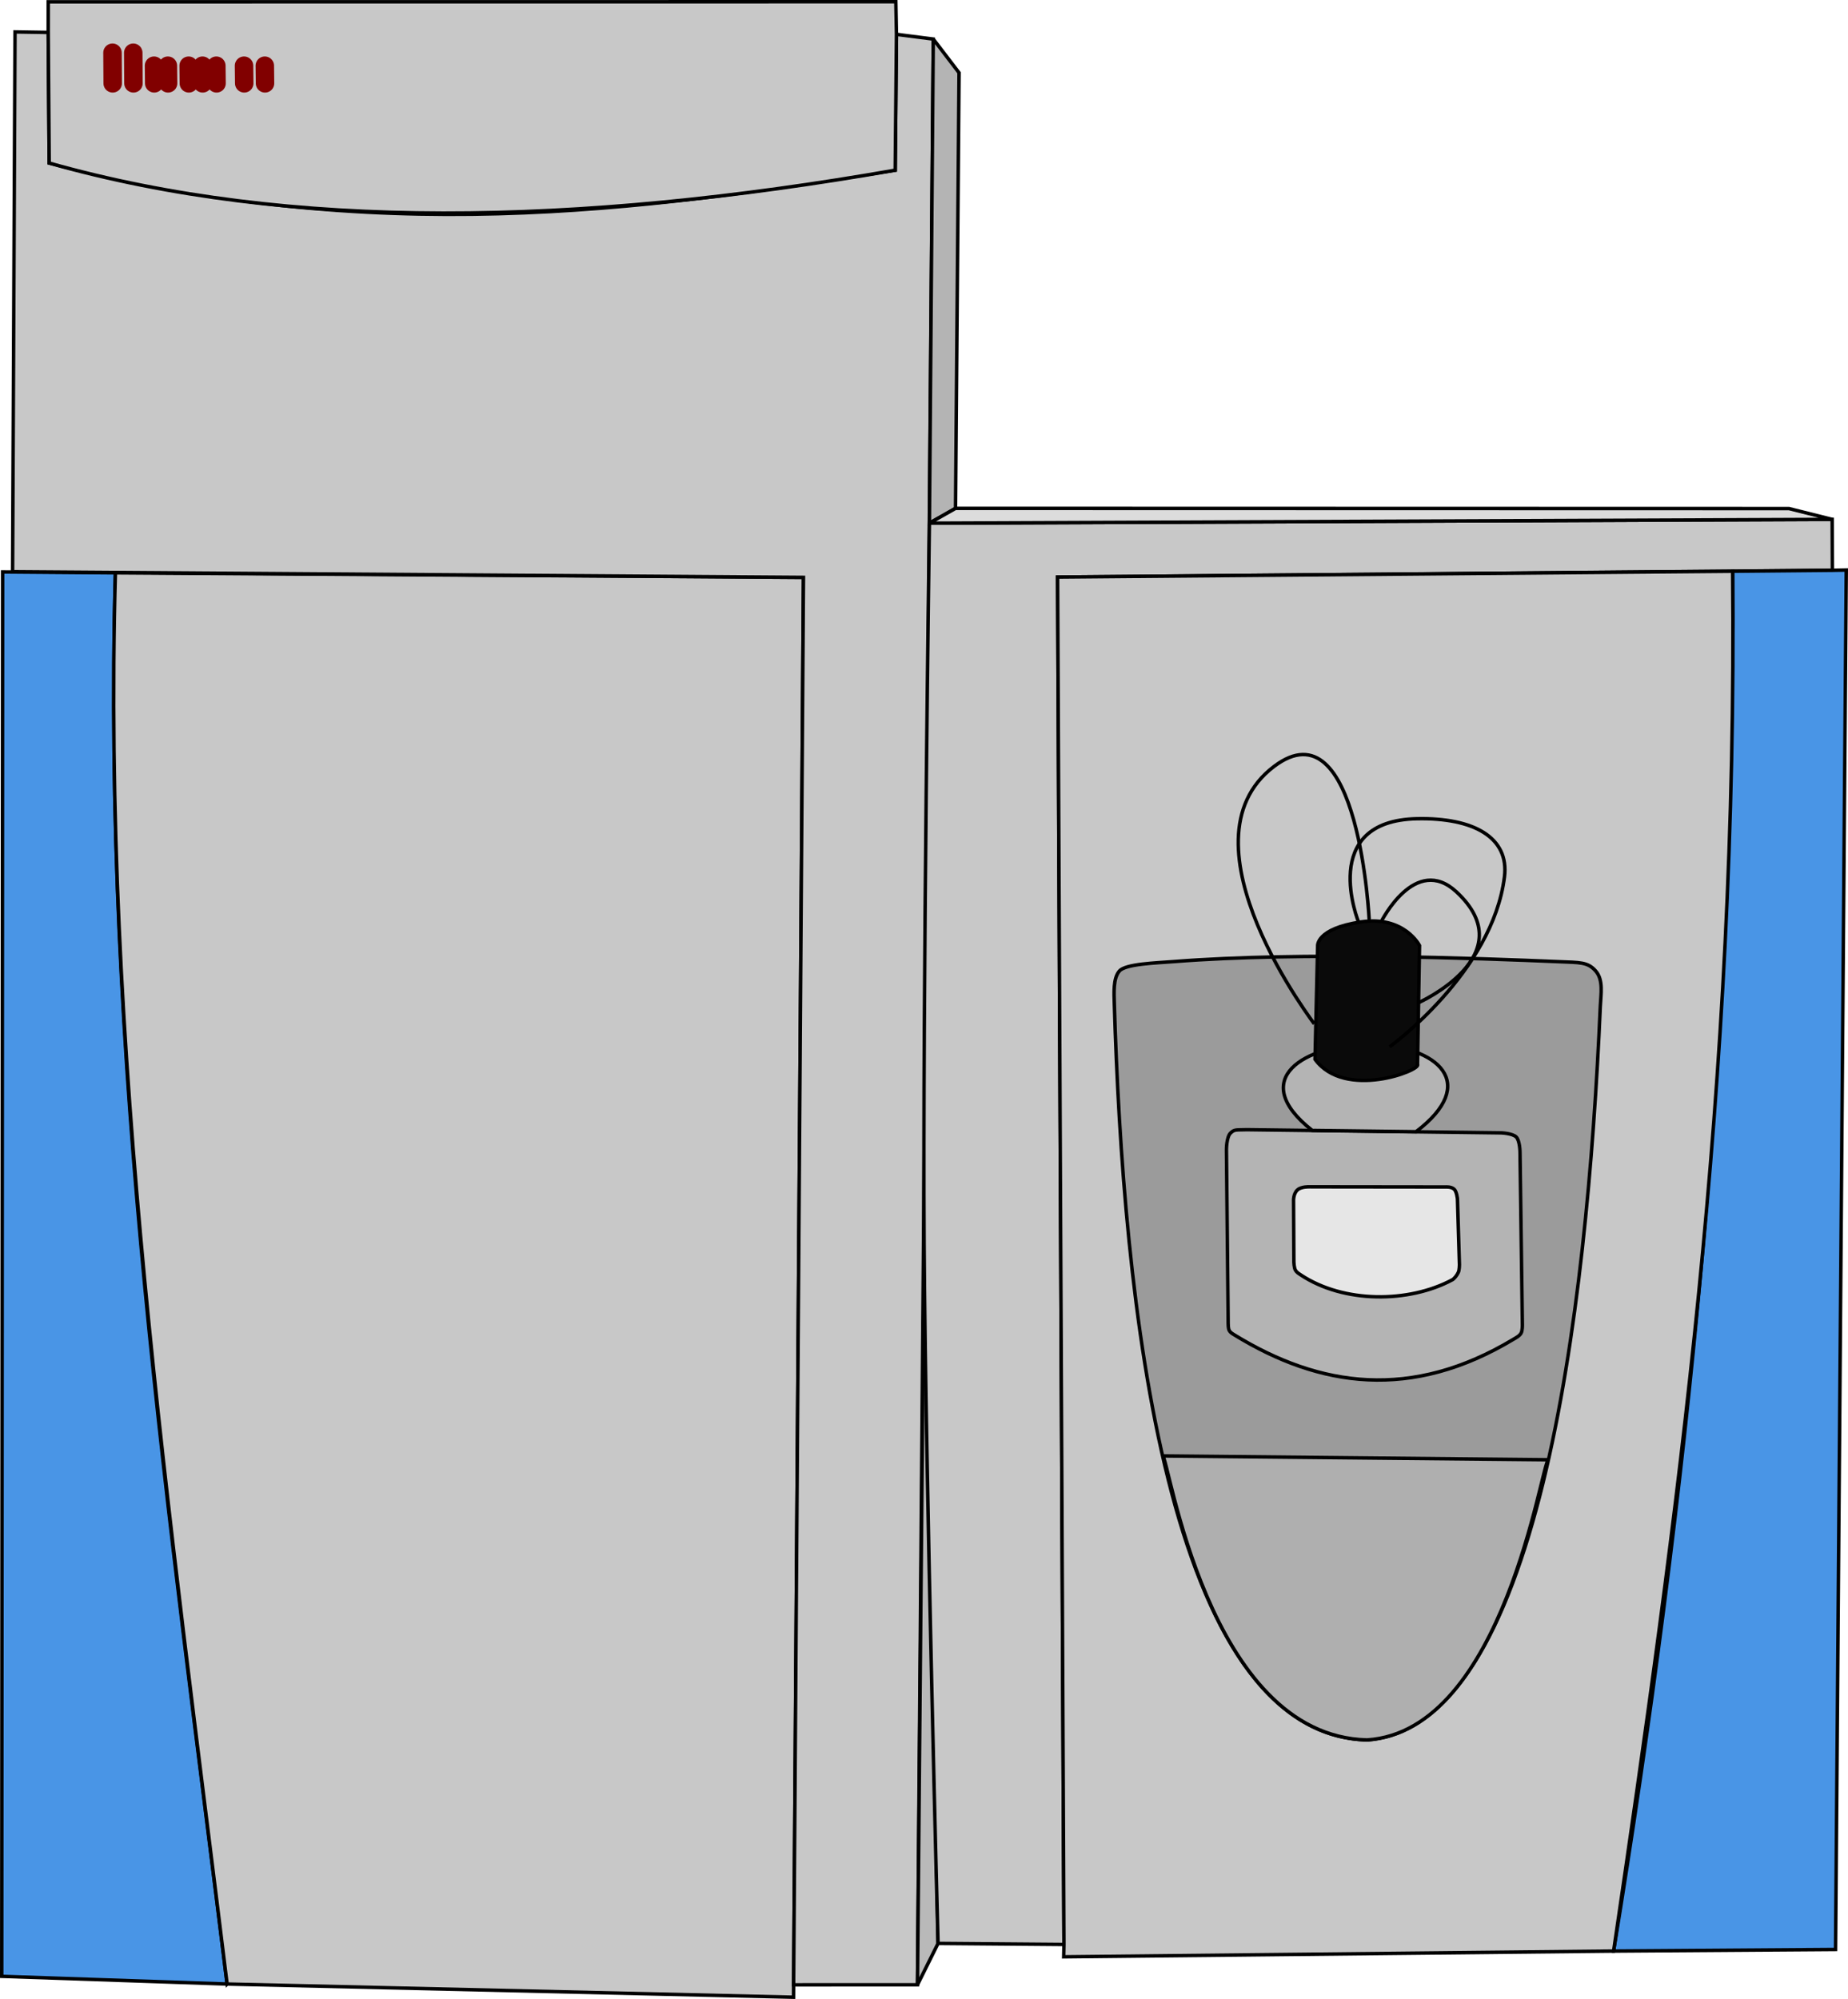<?xml version="1.0" encoding="UTF-8" standalone="no"?>
<!-- Created with Inkscape (http://www.inkscape.org/) -->

<svg
   version="1.1"
   id="svg2"
   xml:space="preserve"
   width="533.846"
   height="577.401"
   viewBox="0 0 533.846 577.401"
   sodipodi:docname="qe.svg"
   inkscape:version="1.1.2 (0a00cf5339, 2022-02-04)"
   xmlns:inkscape="http://www.inkscape.org/namespaces/inkscape"
   xmlns:sodipodi="http://sodipodi.sourceforge.net/DTD/sodipodi-0.dtd"
   xmlns="http://www.w3.org/2000/svg"
   xmlns:svg="http://www.w3.org/2000/svg"><defs
     id="defs6"><clipPath
       clipPathUnits="userSpaceOnUse"
       id="clipPath16"><path
         d="M 108,565.65 H 693.9 V 633.6 H 108 Z"
         id="path14" /></clipPath><clipPath
       clipPathUnits="userSpaceOnUse"
       id="clipPath120"><path
         d="M 108,90 H 693.9 V 565.65 H 108 Z"
         id="path118" /></clipPath><clipPath
       clipPathUnits="userSpaceOnUse"
       id="clipPath710"><path
         d="m 693.9,90 h 66.96 V 565.65 H 693.9 Z"
         id="path708" /></clipPath><clipPath
       clipPathUnits="userSpaceOnUse"
       id="clipPath768"><path
         d="M 765.045,202.275 H 777.6 v 251.1 h -12.555 z"
         id="path766" /></clipPath><clipPath
       clipPathUnits="userSpaceOnUse"
       id="clipPath794"><path
         d="M -1021,-463 H 1794 V 1233 H -1021 Z"
         id="path792" /></clipPath><clipPath
       clipPathUnits="userSpaceOnUse"
       id="clipPath814"><path
         d="M -1021,-463 H 1794 V 1233 H -1021 Z"
         id="path812" /></clipPath><clipPath
       clipPathUnits="userSpaceOnUse"
       id="clipPath834"><path
         d="M -1021,-463 H 1794 V 1233 H -1021 Z"
         id="path832" /></clipPath></defs><sodipodi:namedview
     id="namedview4"
     pagecolor="#ffffff"
     bordercolor="#c8c8c8"
     borderopacity="1"
     inkscape:pageshadow="0"
     inkscape:pageopacity="0"
     inkscape:pagecheckerboard="0"
     showgrid="true"
     inkscape:zoom="1.059187"
     inkscape:cx="202.51381"
     inkscape:cy="346.96422"
     inkscape:window-width="1920"
     inkscape:window-height="1016"
     inkscape:window-x="0"
     inkscape:window-y="0"
     inkscape:window-maximized="1"
     inkscape:current-layer="layer1"
     inkscape:snap-global="true"
     inkscape:snap-grids="false"
     inkscape:object-paths="true"><inkscape:grid
       type="xygrid"
       id="grid1687"
       originx="-299.856"
       originy="-177.549" /></sodipodi:namedview><g
     inkscape:groupmode="layer"
     id="layer1"
     inkscape:label="Layer 1"
     style="display:inline;opacity:1"
     transform="translate(-299.856,-177.549)"><path
       style="fill:#4995e6;fill-opacity:1;stroke:#000000;stroke-width:1px;stroke-linecap:butt;stroke-linejoin:miter;stroke-opacity:1"
       d="m 365.465,750.635 -65.108,-2.223 0.266,-405.653 32.574,0.249 c -3.783,141.194 15.765,273.853 32.268,407.627 z"
       id="path28591"
       sodipodi:nodetypes="ccccc" /><path
       style="fill:#c8c8c8;fill-opacity:1;stroke:#000000;stroke-width:1px;stroke-linecap:butt;stroke-linejoin:miter;stroke-opacity:1"
       d="m 333.197,343.008 198.759,1.309 -2.866,410.121 -163.625,-3.803 C 348.835,615.151 329.345,479.858 333.197,343.008"
       id="path28798"
       sodipodi:nodetypes="ccccc" /><path
       style="fill:#c8c8c8;fill-opacity:1;stroke:#000000;stroke-width:1px;stroke-linecap:butt;stroke-linejoin:miter;stroke-opacity:1"
       d="m 529.115,750.866 35.774,-0.012 4.568,-562.023 -10.632,-1.36 -0.368,39.238 C 483.937,238.521 408.745,249.121 314.066,224.649 l -0.281,-37.734 -9.591,-0.149 -0.705,155.93 228.469,1.622 z"
       id="path29080"
       sodipodi:nodetypes="ccccccccccc" /><path
       style="fill:#c8c8c8;fill-opacity:1;stroke:#000000;stroke-width:1px;stroke-linecap:butt;stroke-linejoin:miter;stroke-opacity:1"
       d="m 313.784,186.915 0.006,-8.843 244.854,-0.023 0.182,9.423 -0.368,39.238 c -91.965,16.094 -174.829,17.644 -244.392,-2.061 l -0.281,-37.734"
       id="path29514"
       sodipodi:nodetypes="ccccccc" /><path
       style="fill:#b4b4b4;fill-opacity:1;stroke:#000000;stroke-width:1px;stroke-linecap:butt;stroke-linejoin:miter;stroke-opacity:1"
       d="m 569.458,188.831 7.442,9.73 -1.013,125.827 -7.546,4.279 1.117,-139.835"
       id="path29606"
       sodipodi:nodetypes="ccccc" /><path
       style="fill:#b9b9b9;fill-opacity:1;stroke:#000000;stroke-width:1px;stroke-linecap:butt;stroke-linejoin:miter;stroke-opacity:1"
       d="m 564.889,750.854 5.948,-11.949 -4.026,-202.196 z"
       id="path30116"
       sodipodi:nodetypes="cccc" /><path
       style="fill:#c8c8c8;fill-opacity:1;stroke:#000000;stroke-width:1px;stroke-linecap:butt;stroke-linejoin:miter;stroke-opacity:1"
       d="m 570.837,738.905 36.373,0.299 -1.84,-394.976 223.824,-1.949 -0.063,-14.707 -260.791,1.095 c 0,0 -1.958,138.615 -1.524,207.923 0.423,67.451 4.02,202.316 4.02,202.316"
       id="path30446"
       sodipodi:nodetypes="ccccccac" /><path
       style="fill:#dcdcdc;fill-opacity:1;stroke:#000000;stroke-width:1px;stroke-linecap:butt;stroke-linejoin:miter;stroke-opacity:1"
       d="m 568.341,328.667 7.546,-4.279 240.763,0.058 12.483,3.126 -260.791,1.095"
       id="path31678" /><path
       style="fill:#4995e6;fill-opacity:1;stroke:#000000;stroke-width:1px;stroke-linecap:butt;stroke-linejoin:miter;stroke-opacity:1"
       d="m 765.987,741.111 64.12,-0.456 3.091,-398.455 -4.004,0.079 -28.819,0.274 c 0.273,134.969 -12.93,267.198 -34.388,398.558 z"
       id="path31715"
       sodipodi:nodetypes="cccccc" /><path
       style="fill:#c8c8c8;fill-opacity:1;stroke:#000000;stroke-width:1px;stroke-linecap:butt;stroke-linejoin:miter;stroke-opacity:1"
       d="m 607.211,739.204 -0.073,3.57 158.849,-1.663 c 18.317,-124.605 35.874,-250.124 34.388,-398.558 l -195.004,1.675 z"
       id="path31883"
       sodipodi:nodetypes="cccccc" /><path
       style="fill:#9b9b9b;fill-opacity:1;stroke:#000000;stroke-width:1px;stroke-linecap:butt;stroke-linejoin:miter;stroke-opacity:1"
       d="m 623.216,458.027 c 1.83,-2.089 10.52,-2.319 15.873,-2.738 36.836,-2.883 88.154,-0.92 111.055,0.035 6.131,0.256 8.389,0.068 10.671,2.689 2.282,2.621 1.489,6.677 1.334,10.237 -3.852,88.656 -17.965,208.403 -67.403,211.879 -58.37,-1.612 -70.451,-128.233 -72.991,-212.707 -0.089,-2.956 -0.368,-7.304 1.461,-9.393 z"
       id="path31975"
       sodipodi:nodetypes="zsszscszz" /><path
       style="fill:#afafaf;fill-opacity:1;stroke:#000000;stroke-width:1px;stroke-linecap:butt;stroke-linejoin:miter;stroke-opacity:1"
       d="m 747.171,599.199 c -1.94,0.193 -12.656,78.417 -52.426,80.929 -46.384,-1.118 -57.389,-82.556 -59.047,-82.033 z"
       id="path35492"
       sodipodi:nodetypes="cccc" /><path
       style="fill:#b4b4b4;fill-opacity:1;stroke:#000000;stroke-width:1px;stroke-linecap:butt;stroke-linejoin:miter;stroke-opacity:1"
       d="m 655.335,504.819 c -1.196,1.147 -1.188,4.828 -1.188,4.828 l 0.503,50.277 c 0,0 -0.008,1.381 0.315,1.958 0.302,0.54 0.84,0.86 1.408,1.209 24.866,15.29 51.3,18.947 80.598,1.352 0.897,-0.539 1.803,-0.976 2.293,-1.82 0.412,-0.71 0.371,-2.433 0.371,-2.433 l -0.685,-49.795 c 0,0 -0.02,-3.321 -1.072,-4.406 -1.057,-1.091 -4.393,-1.213 -4.393,-1.213 l -73.413,-0.916 c -3.155,0.107 -3.574,-0.157 -4.736,0.958 z"
       id="path37161"
       sodipodi:nodetypes="accassaccacca" /><path
       style="fill:#e6e6e6;fill-opacity:1;stroke:#000000;stroke-width:1px;stroke-linecap:butt;stroke-linejoin:miter;stroke-opacity:1"
       d="m 674.709,521.214 c -1.323,1.149 -1.174,3.329 -1.174,3.329 l 0.091,17.586 c 0,0 0.058,1.629 0.449,2.309 0.351,0.612 0.904,0.942 1.59,1.396 12.372,8.193 31.152,8.123 43.719,1.386 0.578,-0.31 1.403,-1.35 1.778,-2.221 0.28,-0.651 0.292,-2.107 0.292,-2.107 l -0.575,-19.034 c 0,0 -0.211,-2.079 -0.898,-2.761 -0.854,-0.846 -2.52,-0.689 -2.52,-0.689 l -39.317,-0.047 c 0.009,-0.007 -2.334,-0.104 -3.435,0.852 z"
       id="path39414"
       sodipodi:nodetypes="sccassaccsccss" /><path
       style="fill:#b4b4b4;fill-opacity:1;stroke:#000000;stroke-width:1px;stroke-linecap:butt;stroke-linejoin:miter;stroke-opacity:1"
       d="m 678.93,504.071 29.977,0.374 c 18.331,-13.895 6.672,-24.735 -13.435,-25.348 -18.722,0.252 -35.511,10.037 -16.542,24.974 z"
       id="path42660"
       sodipodi:nodetypes="cccc" /><path
       style="fill:#0a0a0a;fill-opacity:1;stroke:#000000;stroke-width:1px;stroke-linecap:butt;stroke-linejoin:miter;stroke-opacity:1"
       d="m 679.735,483.529 c 8.626,11.796 30.758,3.138 29.608,1.492 l 0.583,-34.352 c 0,0 -4.355,-8.678 -16.874,-6.829 -13.121,1.937 -12.558,6.967 -12.558,6.967 z"
       id="path43170"
       sodipodi:nodetypes="cccscc" /><path
       style="fill:none;stroke:#810000;stroke-width:5.333;stroke-linecap:round;stroke-linejoin:miter;stroke-miterlimit:4;stroke-dasharray:none;stroke-opacity:1"
       d="m 332.352,192.779 0.058,8.846"
       id="path51155" /><path
       style="fill:none;stroke:#810000;stroke-width:5.333;stroke-linecap:round;stroke-linejoin:miter;stroke-miterlimit:4;stroke-dasharray:none;stroke-opacity:1"
       d="m 338.352,192.779 0.058,8.846"
       id="path51157" /><path
       style="fill:none;stroke:#810000;stroke-width:5.333;stroke-linecap:round;stroke-linejoin:miter;stroke-miterlimit:4;stroke-dasharray:none;stroke-opacity:1"
       d="m 348.352,196.521 0.058,5.104"
       id="path51258" /><path
       style="fill:none;stroke:#810000;stroke-width:5.333;stroke-linecap:round;stroke-linejoin:miter;stroke-miterlimit:4;stroke-dasharray:none;stroke-opacity:1"
       d="m 358.352,196.521 0.058,5.104"
       id="path51342" /><path
       style="fill:none;stroke:#810000;stroke-width:5.333;stroke-linecap:round;stroke-linejoin:miter;stroke-miterlimit:4;stroke-dasharray:none;stroke-opacity:1"
       d="m 344.352,196.521 0.058,5.104"
       id="path51344" /><path
       style="fill:none;stroke:#810000;stroke-width:5.333;stroke-linecap:round;stroke-linejoin:miter;stroke-miterlimit:4;stroke-dasharray:none;stroke-opacity:1"
       d="m 354.352,196.521 0.058,5.104"
       id="path51346" /><path
       style="fill:none;stroke:#810000;stroke-width:5.333;stroke-linecap:round;stroke-linejoin:miter;stroke-miterlimit:4;stroke-dasharray:none;stroke-opacity:1"
       d="m 362.352,196.521 0.058,5.104"
       id="path51348" /><path
       style="fill:none;stroke:#810000;stroke-width:5.333;stroke-linecap:round;stroke-linejoin:miter;stroke-miterlimit:4;stroke-dasharray:none;stroke-opacity:1"
       d="m 370.352,196.521 0.058,5.104"
       id="path51350" /><path
       style="fill:none;stroke:#810000;stroke-width:5.333;stroke-linecap:round;stroke-linejoin:miter;stroke-miterlimit:4;stroke-dasharray:none;stroke-opacity:1"
       d="m 376.352,196.521 0.058,5.104"
       id="path51352" /><path
       style="display:inline;fill:none;stroke:#000000;stroke-width:1px;stroke-linecap:butt;stroke-linejoin:miter;stroke-opacity:1"
       d="m 679.958,473.899 c 0.198,0.142 -41.032,-52.988 -12.082,-74.95 24.681,-18.723 27.531,44.854 27.532,44.657"
       id="path51881"
       sodipodi:nodetypes="csc" /><path
       style="display:inline;fill:none;stroke:#000000;stroke-width:1px;stroke-linecap:butt;stroke-linejoin:miter;stroke-opacity:1"
       d="m 698.881,443.732 c 0,0 9.81,-19.592 21.691,-8.583 19.737,18.289 -10.925,32.018 -10.925,32.018"
       id="path51883"
       sodipodi:nodetypes="csc" /><path
       style="display:inline;fill:none;stroke:#000000;stroke-width:1px;stroke-linecap:butt;stroke-linejoin:miter;stroke-opacity:1"
       d="m 692.335,443.951 c 0,0 -11.946,-29.369 16.943,-29.918 16.263,-0.309 26.596,5.375 25.183,16.782 -3.427,27.651 -33.176,49.107 -33.176,49.107"
       id="path51920"
       sodipodi:nodetypes="cssc" /></g></svg>
